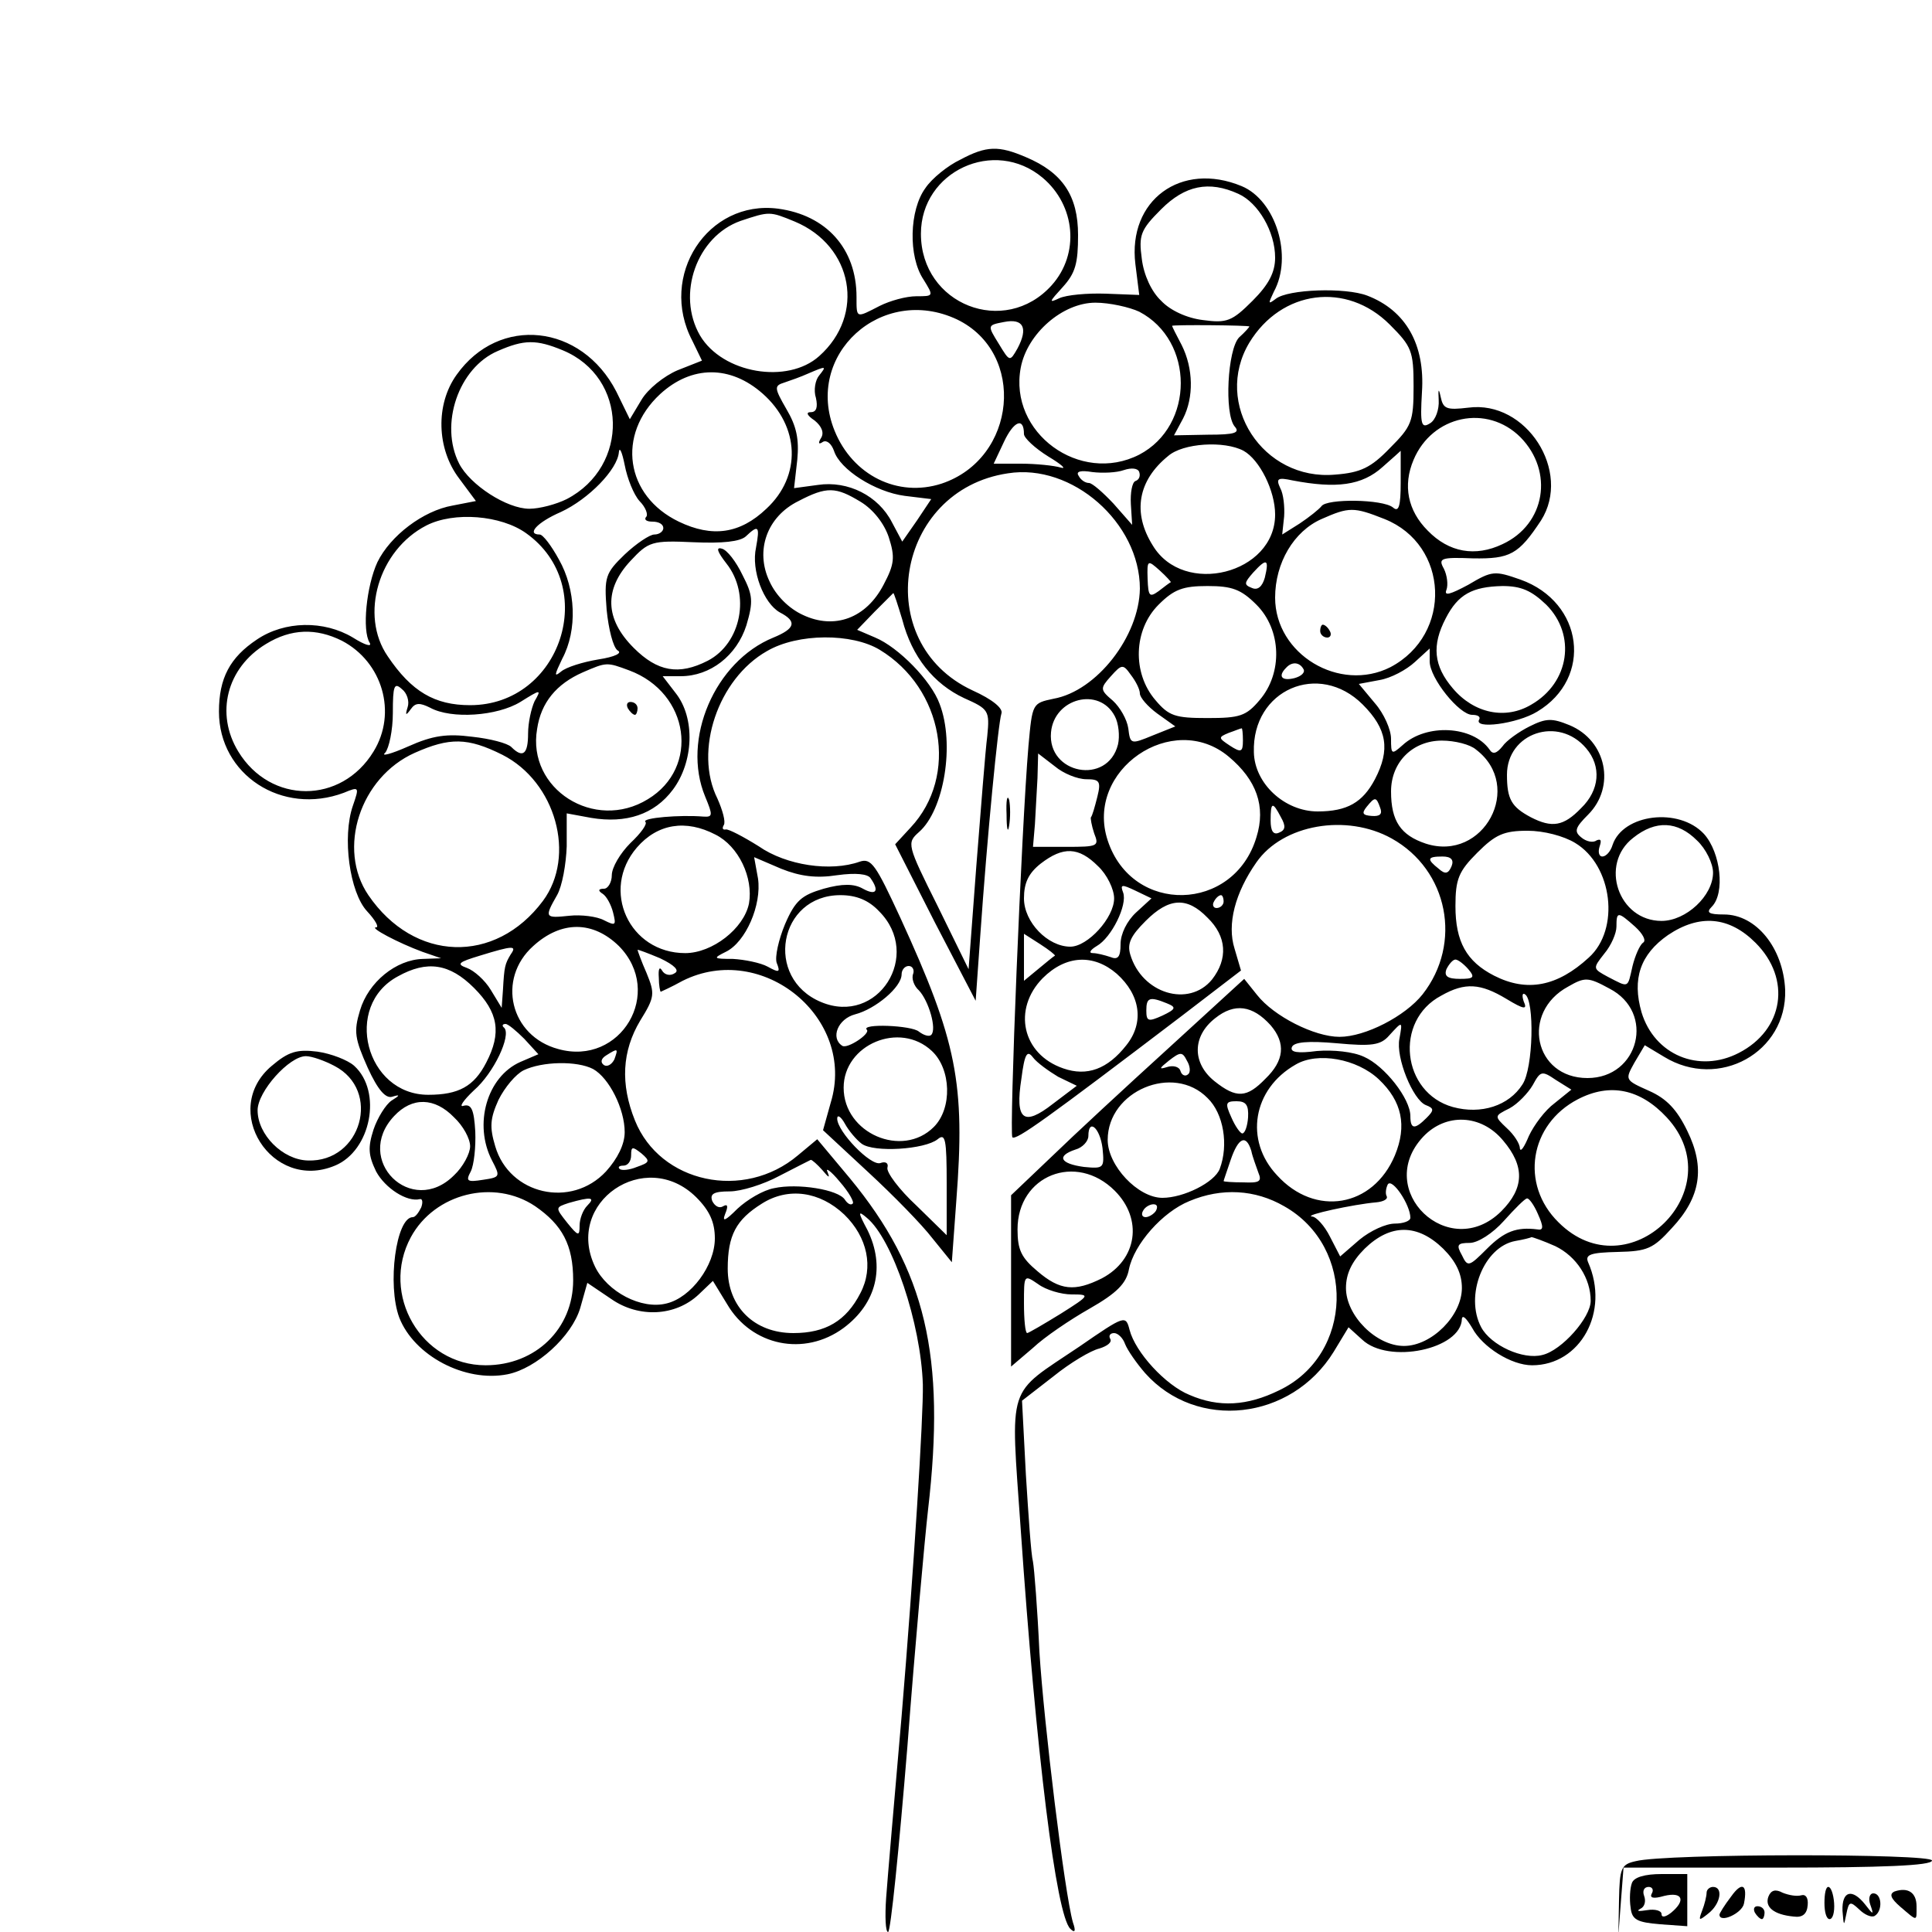 <?xml version="1.0" standalone="no"?>
<!DOCTYPE svg PUBLIC "-//W3C//DTD SVG 20010904//EN"
 "http://www.w3.org/TR/2001/REC-SVG-20010904/DTD/svg10.dtd">
<svg version="1.0" xmlns="http://www.w3.org/2000/svg"
 width="300pt" height="300pt" viewBox="0 0 300 300"
 preserveAspectRatio="xMidYMid meet">
<g transform="translate(0,300) scale(0.1,-0.1)"
fill="#000000" stroke="none">
<path d="M1491 2752 c-19 -9 -44 -29 -54 -44 -25 -34 -27 -106 -3 -142 16 -26
16 -26 -11 -26 -16 0 -41 -7 -57 -15 -37 -19 -36 -20 -36 14 0 75 -47 127
-122 137 -109 14 -186 -104 -133 -205 l15 -31 -38 -15 c-21 -9 -46 -29 -56
-46 l-18 -30 -21 43 c-54 105 -182 119 -248 26 -33 -46 -31 -115 4 -161 l26
-35 -36 -7 c-46 -8 -97 -47 -117 -88 -17 -37 -24 -106 -12 -125 4 -7 -7 -4
-26 8 -45 27 -106 26 -149 -3 -42 -28 -59 -60 -59 -112 0 -98 98 -162 194
-126 24 10 24 9 14 -20 -17 -49 -5 -135 22 -164 13 -14 19 -25 14 -25 -11 0
34 -24 72 -38 l29 -10 -28 -1 c-42 -1 -85 -36 -98 -80 -10 -33 -8 -44 12 -89
16 -35 28 -48 38 -45 13 4 12 2 -1 -6 -9 -6 -22 -27 -28 -45 -9 -28 -8 -40 4
-65 14 -26 48 -48 68 -43 4 1 5 -5 2 -13 -4 -8 -9 -15 -13 -15 -26 0 -40 -105
-21 -156 23 -59 102 -101 168 -88 45 9 100 59 113 103 l11 39 37 -25 c43 -30
100 -27 136 7 l22 21 22 -36 c38 -65 120 -82 181 -37 51 38 65 95 37 152 -15
28 -15 31 -1 19 40 -33 84 -164 87 -259 1 -48 -14 -287 -33 -515 -11 -126 -22
-254 -24 -282 -2 -29 -1 -53 3 -53 4 0 17 129 30 288 12 158 27 323 32 367 28
240 -4 373 -121 515 l-51 61 -30 -25 c-84 -71 -214 -43 -253 54 -23 57 -20
108 8 155 23 37 23 42 10 74 -8 18 -14 35 -14 36 0 1 16 -5 35 -13 23 -11 30
-19 23 -23 -7 -5 -16 -3 -20 4 -4 7 -6 2 -5 -11 0 -12 2 -22 3 -22 0 0 16 7
34 17 124 62 270 -58 230 -189 l-12 -43 70 -65 c39 -36 84 -82 100 -103 l30
-37 7 96 c14 182 1 247 -87 439 -38 82 -45 93 -63 87 -45 -16 -114 -6 -157 24
-24 15 -47 27 -51 26 -5 -1 -6 2 -3 7 3 5 -2 23 -10 41 -37 74 1 186 77 229
48 28 132 28 175 2 99 -60 123 -196 48 -276 l-24 -26 62 -122 63 -121 7 99
c11 158 28 332 33 347 3 8 -14 22 -45 36 -159 74 -120 311 55 337 100 16 205
-77 205 -179 -1 -74 -67 -159 -134 -171 -33 -7 -33 -7 -39 -73 -11 -130 -30
-602 -25 -608 6 -5 52 28 265 190 l90 69 -10 34 c-12 38 1 87 34 134 41 59
140 76 210 37 88 -49 110 -163 48 -242 -27 -34 -89 -66 -129 -66 -39 0 -102
32 -128 65 l-20 25 -118 -108 c-66 -60 -147 -135 -181 -168 l-63 -60 0 -133 0
-133 34 29 c18 17 58 44 88 61 42 24 57 39 61 61 8 39 52 89 94 106 50 21 102
18 147 -8 112 -63 108 -231 -8 -286 -49 -24 -93 -27 -139 -7 -37 15 -84 66
-93 101 -6 23 -7 23 -78 -26 -114 -77 -107 -53 -91 -284 24 -348 55 -599 77
-620 7 -7 9 -4 4 10 -13 46 -45 309 -52 420 -3 66 -8 129 -10 140 -3 11 -7 72
-11 135 l-6 115 49 38 c26 21 58 40 71 43 13 4 20 10 17 15 -3 5 0 9 6 9 6 0
14 -8 17 -17 4 -10 18 -30 31 -45 80 -90 227 -74 293 33 l23 38 21 -19 c41
-39 154 -15 155 32 1 7 7 1 16 -14 16 -30 61 -58 93 -58 75 0 121 83 87 160
-5 12 4 15 46 16 46 1 55 5 84 37 45 48 52 94 24 151 -16 33 -32 50 -59 62
-38 17 -38 17 -23 44 l16 27 30 -18 c85 -52 191 7 188 104 -3 65 -45 117 -95
117 -24 0 -28 3 -19 12 21 21 14 84 -12 113 -39 42 -126 31 -142 -17 -3 -10
-10 -18 -16 -18 -5 0 -7 7 -4 16 3 9 2 12 -5 9 -5 -4 -16 -2 -24 5 -11 9 -9
15 11 35 43 43 29 115 -29 139 -27 11 -36 11 -62 -2 -16 -8 -36 -22 -42 -31
-9 -11 -15 -13 -20 -5 -26 37 -98 41 -135 7 -17 -15 -18 -15 -18 10 0 14 -11
39 -25 55 l-25 30 32 6 c18 3 42 16 55 28 l23 21 0 -20 c0 -26 46 -83 66 -83
9 0 13 -3 11 -7 -10 -16 59 -7 90 12 87 52 72 170 -26 205 -40 14 -44 14 -81
-8 -28 -15 -38 -18 -34 -8 3 8 1 23 -4 33 -9 16 -5 18 45 16 58 -1 71 6 106
59 48 76 -23 187 -113 175 -34 -4 -39 -2 -43 17 -3 14 -4 12 -3 -5 1 -15 -5
-31 -13 -36 -14 -9 -16 -3 -13 48 5 74 -25 127 -85 150 -34 13 -123 10 -142
-5 -12 -9 -12 -8 -3 11 30 55 3 142 -50 164 -94 39 -177 -22 -165 -121 l6 -48
-52 2 c-29 1 -61 -2 -72 -7 -17 -8 -16 -6 5 17 20 22 24 37 24 81 0 61 -24 97
-81 121 -42 18 -61 18 -102 -4z m128 -28 c51 -43 58 -118 14 -167 -73 -81
-203 -30 -203 80 0 97 114 150 189 87z m304 -25 c31 -14 57 -59 57 -99 0 -23
-10 -42 -35 -67 -32 -32 -40 -35 -77 -30 -25 3 -51 15 -65 30 -15 14 -27 40
-30 65 -5 37 -2 45 30 77 37 37 74 45 120 24z m-689 -43 c91 -38 110 -145 38
-209 -49 -44 -150 -27 -185 32 -37 64 -5 154 63 178 45 15 45 15 84 -1z m924
-160 c34 -34 37 -41 37 -96 0 -55 -3 -62 -37 -96 -29 -30 -45 -38 -85 -41
-112 -10 -190 110 -133 205 50 82 151 95 218 28z m-389 20 c86 -45 86 -177 0
-222 -92 -47 -203 34 -184 135 10 53 65 101 116 101 22 0 53 -7 68 -14z m-283
-12 c108 -52 93 -216 -24 -255 -68 -22 -138 13 -166 82 -48 118 73 228 190
173z m94 -45 c-12 -21 -12 -21 -29 7 -18 29 -18 29 8 34 30 6 38 -9 21 -41z
m360 34 c0 -1 -7 -9 -16 -17 -18 -19 -23 -118 -7 -138 9 -10 1 -13 -41 -13
l-53 -1 14 26 c17 33 16 78 -2 114 -8 15 -15 29 -15 30 0 2 120 1 120 -1z
m-1066 -37 c101 -42 104 -180 6 -231 -16 -8 -42 -15 -58 -15 -35 0 -92 37
-109 70 -31 61 -1 149 60 175 41 18 60 18 101 1z m398 -39 c-6 -7 -9 -23 -5
-35 3 -14 1 -22 -8 -22 -8 0 -6 -5 6 -13 11 -9 15 -19 10 -27 -5 -8 -4 -11 3
-6 6 3 13 -3 17 -14 9 -29 64 -64 110 -70 l41 -5 -22 -33 -23 -33 -16 30 c-21
41 -68 65 -115 58 l-37 -5 5 44 c3 32 -1 52 -17 79 -19 33 -19 36 -3 41 9 3
26 9 37 14 28 12 29 12 17 -3z m-88 -28 c58 -51 61 -128 6 -179 -41 -39 -84
-45 -136 -20 -83 40 -97 135 -29 198 49 45 109 45 159 1z m406 -63 c0 -6 17
-22 38 -35 20 -12 29 -20 19 -17 -10 3 -38 6 -62 6 l-42 0 16 34 c15 32 31 39
31 12z m771 -5 c52 -53 39 -135 -28 -166 -42 -20 -83 -13 -116 21 -31 31 -39
70 -22 110 29 69 114 87 166 35z m-1368 -99 c10 -10 14 -22 10 -25 -3 -4 1 -7
10 -7 10 0 17 -4 17 -10 0 -5 -6 -10 -14 -10 -7 0 -28 -14 -46 -31 -30 -29
-32 -35 -28 -86 3 -30 10 -58 17 -63 8 -4 -4 -10 -30 -14 -24 -4 -50 -12 -58
-19 -11 -9 -10 -5 2 20 24 45 21 108 -5 154 -12 22 -25 39 -30 39 -21 0 -4 19
33 35 43 20 88 66 90 93 1 9 5 0 9 -20 4 -21 14 -46 23 -56z m938 78 c25 -14
49 -62 49 -99 0 -92 -142 -128 -190 -48 -32 51 -23 101 24 139 23 20 87 24
117 8z m244 -49 c0 -37 -3 -47 -12 -39 -16 13 -103 14 -111 2 -4 -5 -19 -17
-34 -27 l-27 -17 3 28 c1 15 -1 35 -6 44 -7 15 -4 17 19 12 68 -13 108 -8 140
21 15 13 28 25 28 25 0 0 0 -22 0 -49z m-412 2 c-5 -2 -8 -18 -7 -36 l2 -32
-29 33 c-16 17 -33 32 -38 32 -6 0 -13 5 -16 11 -5 7 3 9 21 6 16 -2 38 -1 49
3 12 4 22 3 24 -3 2 -6 0 -12 -6 -14z m-427 -32 c20 -12 37 -34 44 -55 10 -31
9 -42 -8 -74 -27 -52 -76 -70 -125 -47 -22 10 -42 30 -52 52 -23 48 -4 101 45
125 44 23 58 22 96 -1z m814 -27 c100 -40 106 -179 9 -230 -79 -40 -179 20
-179 108 0 54 29 103 72 122 43 19 50 19 98 0z m-1333 -22 c115 -82 54 -267
-87 -267 -55 0 -91 21 -128 76 -44 64 -14 165 60 203 43 22 116 16 155 -12z
m357 -22 c-8 -36 12 -87 37 -101 27 -14 24 -25 -10 -39 -91 -37 -143 -158
-106 -247 12 -29 12 -32 -3 -31 -36 3 -95 -2 -90 -8 4 -3 -7 -18 -23 -33 -16
-16 -29 -38 -29 -50 0 -11 -6 -21 -12 -21 -9 0 -10 -3 -2 -8 6 -4 13 -17 16
-29 5 -20 4 -21 -14 -12 -11 6 -36 9 -54 7 -38 -4 -39 -3 -19 32 8 14 14 48
15 76 l0 51 38 -7 c54 -9 98 5 127 44 32 43 35 111 4 150 l-20 26 28 0 c46 0
87 32 102 79 11 37 10 47 -6 78 -10 21 -24 39 -32 41 -10 3 -7 -5 7 -23 38
-48 23 -124 -29 -151 -45 -23 -78 -17 -115 20 -45 45 -46 91 -5 135 28 30 33
32 98 29 45 -2 72 1 81 9 20 19 22 16 16 -17z m644 -54 c-2 -1 -10 -7 -19 -14
-14 -10 -16 -8 -17 19 -1 30 0 30 19 13 10 -9 18 -18 17 -18z m146 7 c-4 -14
-11 -20 -20 -16 -13 5 -12 8 2 24 21 23 25 21 18 -8z m-13 -42 c39 -39 41
-106 5 -148 -21 -25 -31 -28 -81 -28 -50 0 -60 3 -81 28 -36 42 -34 109 5 148
24 24 38 29 76 29 38 0 52 -5 76 -29z m450 0 c47 -47 36 -121 -23 -155 -40
-24 -89 -14 -122 25 -30 35 -33 67 -11 109 19 37 41 49 88 50 29 0 45 -7 68
-29z m-1000 -23 c15 -58 49 -100 96 -122 38 -17 40 -19 36 -59 -3 -23 -10
-114 -17 -202 l-12 -160 -48 98 c-48 96 -48 98 -29 115 39 34 56 137 32 199
-13 36 -64 88 -100 103 l-28 12 27 28 c15 15 28 28 29 29 1 1 7 -18 14 -41z
m-870 -33 c63 -33 86 -112 49 -172 -50 -82 -160 -82 -210 0 -36 59 -18 130 43
167 39 24 78 25 118 5z m446 -46 c94 -35 110 -151 29 -200 -83 -51 -188 16
-172 109 6 41 30 70 71 88 37 16 37 16 72 3z m793 -36 c0 -6 12 -20 27 -31
l28 -20 -35 -14 c-34 -14 -35 -14 -38 11 -2 14 -13 33 -24 43 -20 17 -20 19
-3 38 17 19 19 19 31 2 7 -9 14 -22 14 -29z m254 38 c3 -5 -3 -11 -14 -14 -20
-5 -26 3 -13 16 9 10 21 9 27 -2z m-1391 -59 c-4 -13 -3 -14 5 -3 7 10 14 10
30 2 33 -18 104 -13 140 9 32 20 33 20 22 1 -5 -11 -10 -33 -10 -50 0 -32 -8
-39 -26 -21 -6 6 -33 13 -61 16 -39 5 -61 2 -99 -15 -27 -12 -43 -16 -36 -10
6 7 12 35 12 62 0 42 2 48 14 37 8 -6 12 -19 9 -28z m1483 4 c38 -38 43 -70
19 -116 -19 -36 -43 -50 -89 -50 -51 0 -98 43 -99 92 -3 97 101 142 169 74z
m-385 -18 c6 -11 8 -31 5 -44 -16 -64 -110 -46 -104 19 5 53 75 71 99 25z
m199 -38 c0 -18 -3 -19 -20 -8 -18 12 -19 13 -2 20 9 3 18 7 20 7 1 1 2 -8 2
-19z m533 -12 c24 -28 21 -65 -8 -93 -27 -28 -45 -31 -78 -14 -30 16 -37 28
-37 66 0 65 80 92 123 41z m-1683 -10 c83 -42 115 -157 63 -227 -74 -99 -200
-95 -271 9 -49 72 -13 183 72 221 54 24 82 24 136 -3z m1128 -3 c43 -36 58
-77 43 -125 -35 -117 -193 -121 -231 -5 -36 109 101 203 188 130z m384 11 c75
-57 12 -175 -78 -146 -39 13 -54 35 -54 81 0 46 34 79 79 79 20 0 44 -6 53
-14z m-605 -46 c20 0 23 -3 17 -27 -4 -16 -8 -30 -10 -32 -1 -1 1 -13 5 -25 8
-20 6 -21 -43 -21 l-52 0 3 35 c1 19 3 52 4 72 l1 38 26 -20 c13 -11 35 -20
49 -20z m456 -44 c4 -10 0 -14 -13 -13 -14 1 -16 4 -8 14 13 16 15 16 21 -1z
m-154 -15 c8 -14 7 -20 -3 -24 -9 -4 -13 3 -13 19 0 29 3 30 16 5z m-878 -27
c36 -18 59 -67 52 -107 -8 -39 -57 -77 -99 -77 -87 0 -132 98 -75 164 32 37
76 44 122 20z m1524 -9 c14 -13 25 -36 25 -50 0 -36 -42 -75 -80 -75 -67 0
-97 88 -44 129 35 28 69 26 99 -4z m-189 -4 c58 -35 70 -134 21 -178 -49 -45
-96 -54 -147 -28 -43 22 -60 53 -60 108 0 42 5 54 34 83 28 28 41 34 78 34 25
0 56 -8 74 -19z m-741 -36 c14 -13 25 -36 25 -50 0 -30 -41 -75 -68 -75 -35 0
-72 38 -72 75 0 24 7 39 26 54 35 27 59 26 89 -4z m-405 -14 c29 4 48 2 52 -5
14 -20 8 -27 -12 -16 -14 8 -32 8 -61 0 -34 -10 -44 -18 -60 -55 -10 -24 -16
-51 -13 -60 6 -15 4 -16 -14 -6 -11 6 -36 11 -54 12 -31 0 -31 1 -11 11 31 15
56 73 50 114 l-6 33 42 -18 c30 -12 55 -15 87 -10z m954 14 c-5 -12 -10 -13
-20 -4 -19 15 -18 19 6 19 13 0 18 -5 14 -15z m-490 -72 c-14 -13 -24 -33 -24
-49 0 -20 -4 -25 -16 -20 -9 3 -21 6 -27 6 -7 0 -4 5 6 11 23 13 48 64 41 83
-5 13 -2 13 19 3 l25 -12 -24 -22z m-399 2 c68 -68 -2 -178 -90 -141 -89 37
-66 166 30 166 25 0 44 -8 60 -25z m535 15 c0 -5 -5 -10 -11 -10 -5 0 -7 5 -4
10 3 6 8 10 11 10 2 0 4 -4 4 -10z m-25 -25 c30 -29 32 -64 7 -96 -36 -44
-109 -22 -127 39 -5 17 1 29 24 52 36 36 64 38 96 5z m664 -14 c12 -11 18 -22
12 -25 -5 -4 -12 -20 -16 -36 -8 -35 -5 -34 -38 -17 -24 13 -24 13 -6 36 11
13 19 32 19 42 0 24 2 24 29 0z m187 -25 c56 -56 44 -135 -26 -171 -62 -32
-131 -3 -151 63 -15 52 -2 90 41 120 49 33 95 29 136 -12z m-1765 -5 c71 -72
3 -187 -94 -160 -75 20 -96 109 -39 160 44 40 93 39 133 0z m677 -15 c-2 -1
-13 -10 -25 -20 l-23 -19 0 37 0 36 25 -16 c14 -9 24 -17 23 -18z m-845 2 c-9
-15 -10 -19 -12 -55 l-2 -28 -17 28 c-9 15 -26 30 -37 34 -17 6 -13 9 20 19
52 16 58 16 48 2z m941 -30 c37 -33 43 -76 15 -111 -29 -37 -61 -49 -98 -36
-64 22 -79 92 -32 140 36 36 79 38 115 7z m546 7 c11 -13 8 -15 -13 -15 -19 0
-25 4 -21 15 4 8 10 15 14 15 4 0 13 -7 20 -15z m-1544 -29 c38 -38 43 -70 19
-116 -19 -37 -43 -50 -90 -50 -97 0 -133 138 -47 184 45 25 80 20 118 -18z
m682 22 c-3 -7 1 -19 9 -26 15 -16 28 -60 19 -69 -3 -3 -11 -1 -19 5 -11 10
-91 13 -81 3 6 -6 -30 -30 -38 -25 -19 12 -7 42 20 49 31 8 72 42 72 62 0 7 5
13 11 13 6 0 9 -6 7 -12z m1081 -23 c72 -37 46 -139 -34 -139 -83 0 -104 102
-30 142 26 15 31 15 64 -3z m-160 -16 c28 -17 33 -17 27 -4 -3 9 -2 14 2 11
15 -9 13 -115 -4 -140 -21 -33 -64 -47 -108 -35 -79 22 -92 134 -18 173 37 21
61 19 101 -5z m-527 -7 c15 -6 14 -9 -7 -19 -22 -10 -25 -9 -25 8 0 20 5 22
32 11z m161 -34 c24 -28 21 -55 -8 -83 -29 -30 -45 -31 -79 -4 -35 28 -35 70
1 98 30 24 58 20 86 -11z m-1159 -21 l22 -24 -28 -12 c-52 -23 -73 -97 -44
-153 13 -25 13 -26 -14 -30 -25 -4 -27 -2 -19 13 5 10 8 38 7 62 -2 34 -6 43
-18 40 -8 -3 -1 8 16 24 31 27 58 85 47 97 -4 3 -3 6 2 6 4 0 17 -11 29 -23z
m1359 0 c-6 -29 21 -95 41 -103 13 -5 13 -8 1 -20 -18 -18 -25 -18 -25 3 0 27
-40 78 -72 92 -17 8 -48 11 -73 9 -30 -4 -42 -2 -39 6 3 8 25 10 70 6 54 -5
68 -3 81 12 21 23 21 23 16 -5z m-726 -19 c30 -28 32 -89 3 -118 -49 -49 -140
-10 -140 61 0 67 87 104 137 57z m-493 -13 c-4 -8 -11 -12 -16 -9 -6 4 -5 10
3 15 19 12 19 11 13 -6z m689 -27 l29 -14 -37 -28 c-46 -36 -59 -25 -49 39 5
39 9 45 18 33 6 -8 24 -21 39 -30z m202 4 c-4 -4 -10 -2 -12 5 -2 7 -12 9 -21
6 -13 -4 -12 -2 3 10 18 14 21 14 28 0 5 -8 6 -18 2 -21z m296 -8 c36 -34 44
-72 25 -118 -34 -81 -124 -96 -183 -31 -51 54 -38 134 29 172 34 20 95 9 129
-23z m-1220 16 c25 -14 49 -62 49 -98 0 -19 -11 -41 -29 -61 -54 -58 -150 -36
-172 39 -9 30 -8 43 5 72 10 20 27 40 39 46 29 14 83 15 108 2z m1493 -53
c-15 -11 -32 -34 -40 -51 -7 -17 -13 -26 -14 -19 0 7 -9 21 -20 31 -20 19 -20
19 4 31 13 7 29 24 36 36 12 22 14 23 36 8 l24 -15 -26 -21z m-539 8 c25 -24
33 -73 19 -110 -8 -21 -56 -45 -89 -45 -38 0 -85 50 -85 90 0 76 102 119 155
65z m713 -30 c104 -112 -59 -272 -168 -163 -60 59 -45 152 30 191 50 26 97 16
138 -28z m-1883 0 c14 -13 25 -33 25 -45 0 -11 -11 -32 -25 -45 -66 -66 -157
24 -93 92 28 30 63 29 93 -2z m1233 0 c-1 -14 -5 -25 -9 -25 -3 0 -11 11 -17
25 -10 22 -9 25 8 25 15 0 19 -6 18 -25z m-600 -41 c19 -14 98 -9 118 7 12 10
14 0 14 -69 l0 -80 -47 46 c-27 25 -47 52 -45 59 2 7 -3 10 -11 7 -15 -5 -67
49 -67 69 0 7 6 3 12 -8 6 -11 18 -25 26 -31z m996 5 c34 -40 33 -74 -3 -110
-81 -80 -199 33 -121 116 35 37 90 35 124 -6z m-622 -12 c3 -31 2 -32 -29 -29
-37 5 -43 17 -13 27 11 3 20 13 20 21 0 28 18 13 22 -19z m231 -4 c2 -10 8
-25 11 -34 6 -14 1 -16 -23 -15 -17 0 -31 1 -31 2 0 1 5 15 11 33 12 35 24 40
32 14z m-954 -25 c-12 -5 -24 -6 -27 -3 -3 3 0 5 6 5 7 0 12 7 12 16 0 14 2
14 16 3 14 -12 13 -14 -7 -21z m288 -5 c10 -12 12 -13 8 -3 -4 8 5 2 19 -15
14 -16 23 -32 20 -34 -3 -3 -8 0 -12 6 -10 16 -74 26 -110 18 -17 -3 -42 -18
-57 -32 -19 -19 -24 -21 -19 -8 5 12 4 16 -3 12 -6 -4 -13 0 -17 8 -4 11 2 15
27 15 18 0 53 11 77 24 25 13 47 24 49 25 2 0 10 -7 18 -16z m454 -32 c44 -44
35 -107 -20 -136 -42 -21 -65 -19 -100 11 -25 21 -31 33 -31 65 0 84 91 120
151 60z m-650 -10 c21 -21 29 -39 29 -64 0 -42 -37 -92 -75 -101 -39 -10 -92
18 -111 57 -48 100 78 186 157 108z m1109 -32 c0 -5 -11 -9 -24 -9 -14 0 -38
-11 -55 -25 l-30 -26 -16 31 c-8 16 -21 31 -28 31 -13 2 65 19 100 22 11 1 19
5 16 10 -2 4 -1 12 2 18 7 10 35 -32 35 -52z m-1359 18 c42 -29 59 -60 59
-115 0 -75 -58 -132 -136 -132 -100 0 -164 110 -116 199 37 68 129 91 193 48z
m480 -13 c36 -35 46 -82 25 -122 -22 -43 -54 -62 -104 -62 -61 0 -102 41 -102
100 0 52 13 76 53 101 41 26 90 19 128 -17z m-399 14 c-7 -7 -12 -21 -12 -31
0 -17 -2 -17 -19 4 -19 24 -19 24 2 31 35 10 42 9 29 -4z m1476 -13 c9 -20 9
-26 -1 -24 -32 4 -51 -3 -78 -30 -28 -28 -30 -29 -39 -10 -9 16 -7 19 12 19
13 0 36 15 53 34 17 19 33 35 36 35 3 1 11 -10 17 -24z m-593 5 c-3 -5 -11
-10 -16 -10 -6 0 -7 5 -4 10 3 6 11 10 16 10 6 0 7 -4 4 -10z m446 -59 c20
-20 29 -39 29 -61 0 -43 -47 -90 -90 -90 -43 0 -90 47 -90 90 0 22 9 41 29 61
40 39 82 39 122 0z m174 4 c33 -16 55 -50 55 -85 0 -26 -45 -77 -75 -84 -30
-8 -80 15 -95 43 -26 49 4 125 53 134 12 2 24 5 25 6 2 0 19 -6 37 -14z m-751
-75 c29 0 29 -1 -17 -30 -26 -16 -50 -30 -52 -30 -3 0 -5 21 -5 46 0 45 0 45
22 30 12 -9 36 -16 52 -16z"/>
<path d="M2050 2020 c0 -5 5 -10 11 -10 5 0 7 5 4 10 -3 6 -8 10 -11 10 -2 0
-4 -4 -4 -10z"/>
<path d="M975 1900 c3 -5 8 -10 11 -10 2 0 4 5 4 10 0 6 -5 10 -11 10 -5 0 -7
-4 -4 -10z"/>
<path d="M1563 1735 c0 -22 2 -30 4 -17 2 12 2 30 0 40 -3 9 -5 -1 -4 -23z"/>
<path d="M422 1345 c-81 -68 0 -196 98 -155 56 23 74 115 30 155 -10 9 -36 19
-57 22 -32 4 -45 0 -71 -22z m97 0 c74 -38 42 -150 -41 -147 -39 1 -78 40 -78
78 0 29 49 84 75 84 9 0 29 -7 44 -15z"/>
<path d="M2540 110 c-23 -5 -25 -11 -26 -60 l-1 -55 4 53 4 52 240 0 c161 0
239 3 239 11 0 11 -414 11 -460 -1z"/>
<path d="M2534 76 c-3 -8 -4 -25 -2 -38 2 -19 10 -23 46 -26 l42 -3 0 40 0 41
-40 0 c-26 0 -43 -5 -46 -14z m31 -16 c-4 -7 2 -9 19 -4 29 7 34 -7 11 -26 -9
-7 -15 -8 -15 -2 0 5 -10 8 -22 6 -13 -2 -18 -2 -11 2 7 3 9 12 6 20 -3 8 0
14 7 14 6 0 8 -5 5 -10z"/>
<path d="M2688 55 c-10 -13 -18 -26 -18 -28 0 -14 35 2 38 17 6 30 -3 35 -20
11z"/>
<path d="M2650 61 c0 -5 -3 -18 -7 -28 -6 -16 -5 -16 10 -4 19 15 23 41 7 41
-5 0 -10 -4 -10 -9z"/>
<path d="M2746 55 c-6 -16 8 -28 39 -31 14 -2 21 4 22 18 1 11 -3 17 -10 15
-7 -2 -19 0 -29 4 -11 6 -18 4 -22 -6z"/>
<path d="M2833 45 c0 -14 3 -25 8 -25 5 0 8 11 7 25 -1 14 -5 25 -9 25 -4 0
-6 -11 -6 -25z"/>
<path d="M2942 63 c-9 -4 -6 -11 9 -24 27 -23 25 -23 25 1 0 21 -13 30 -34 23z"/>
<path d="M2861 33 c2 -24 2 -25 6 -5 4 20 6 20 20 7 8 -8 19 -13 24 -10 13 8
11 35 -2 35 -6 0 -8 -8 -5 -17 6 -17 5 -17 -8 0 -20 25 -36 21 -35 -10z"/>
<path d="M2725 30 c3 -5 8 -10 11 -10 2 0 4 5 4 10 0 6 -5 10 -11 10 -5 0 -7
-4 -4 -10z"/>
</g>
</svg>
